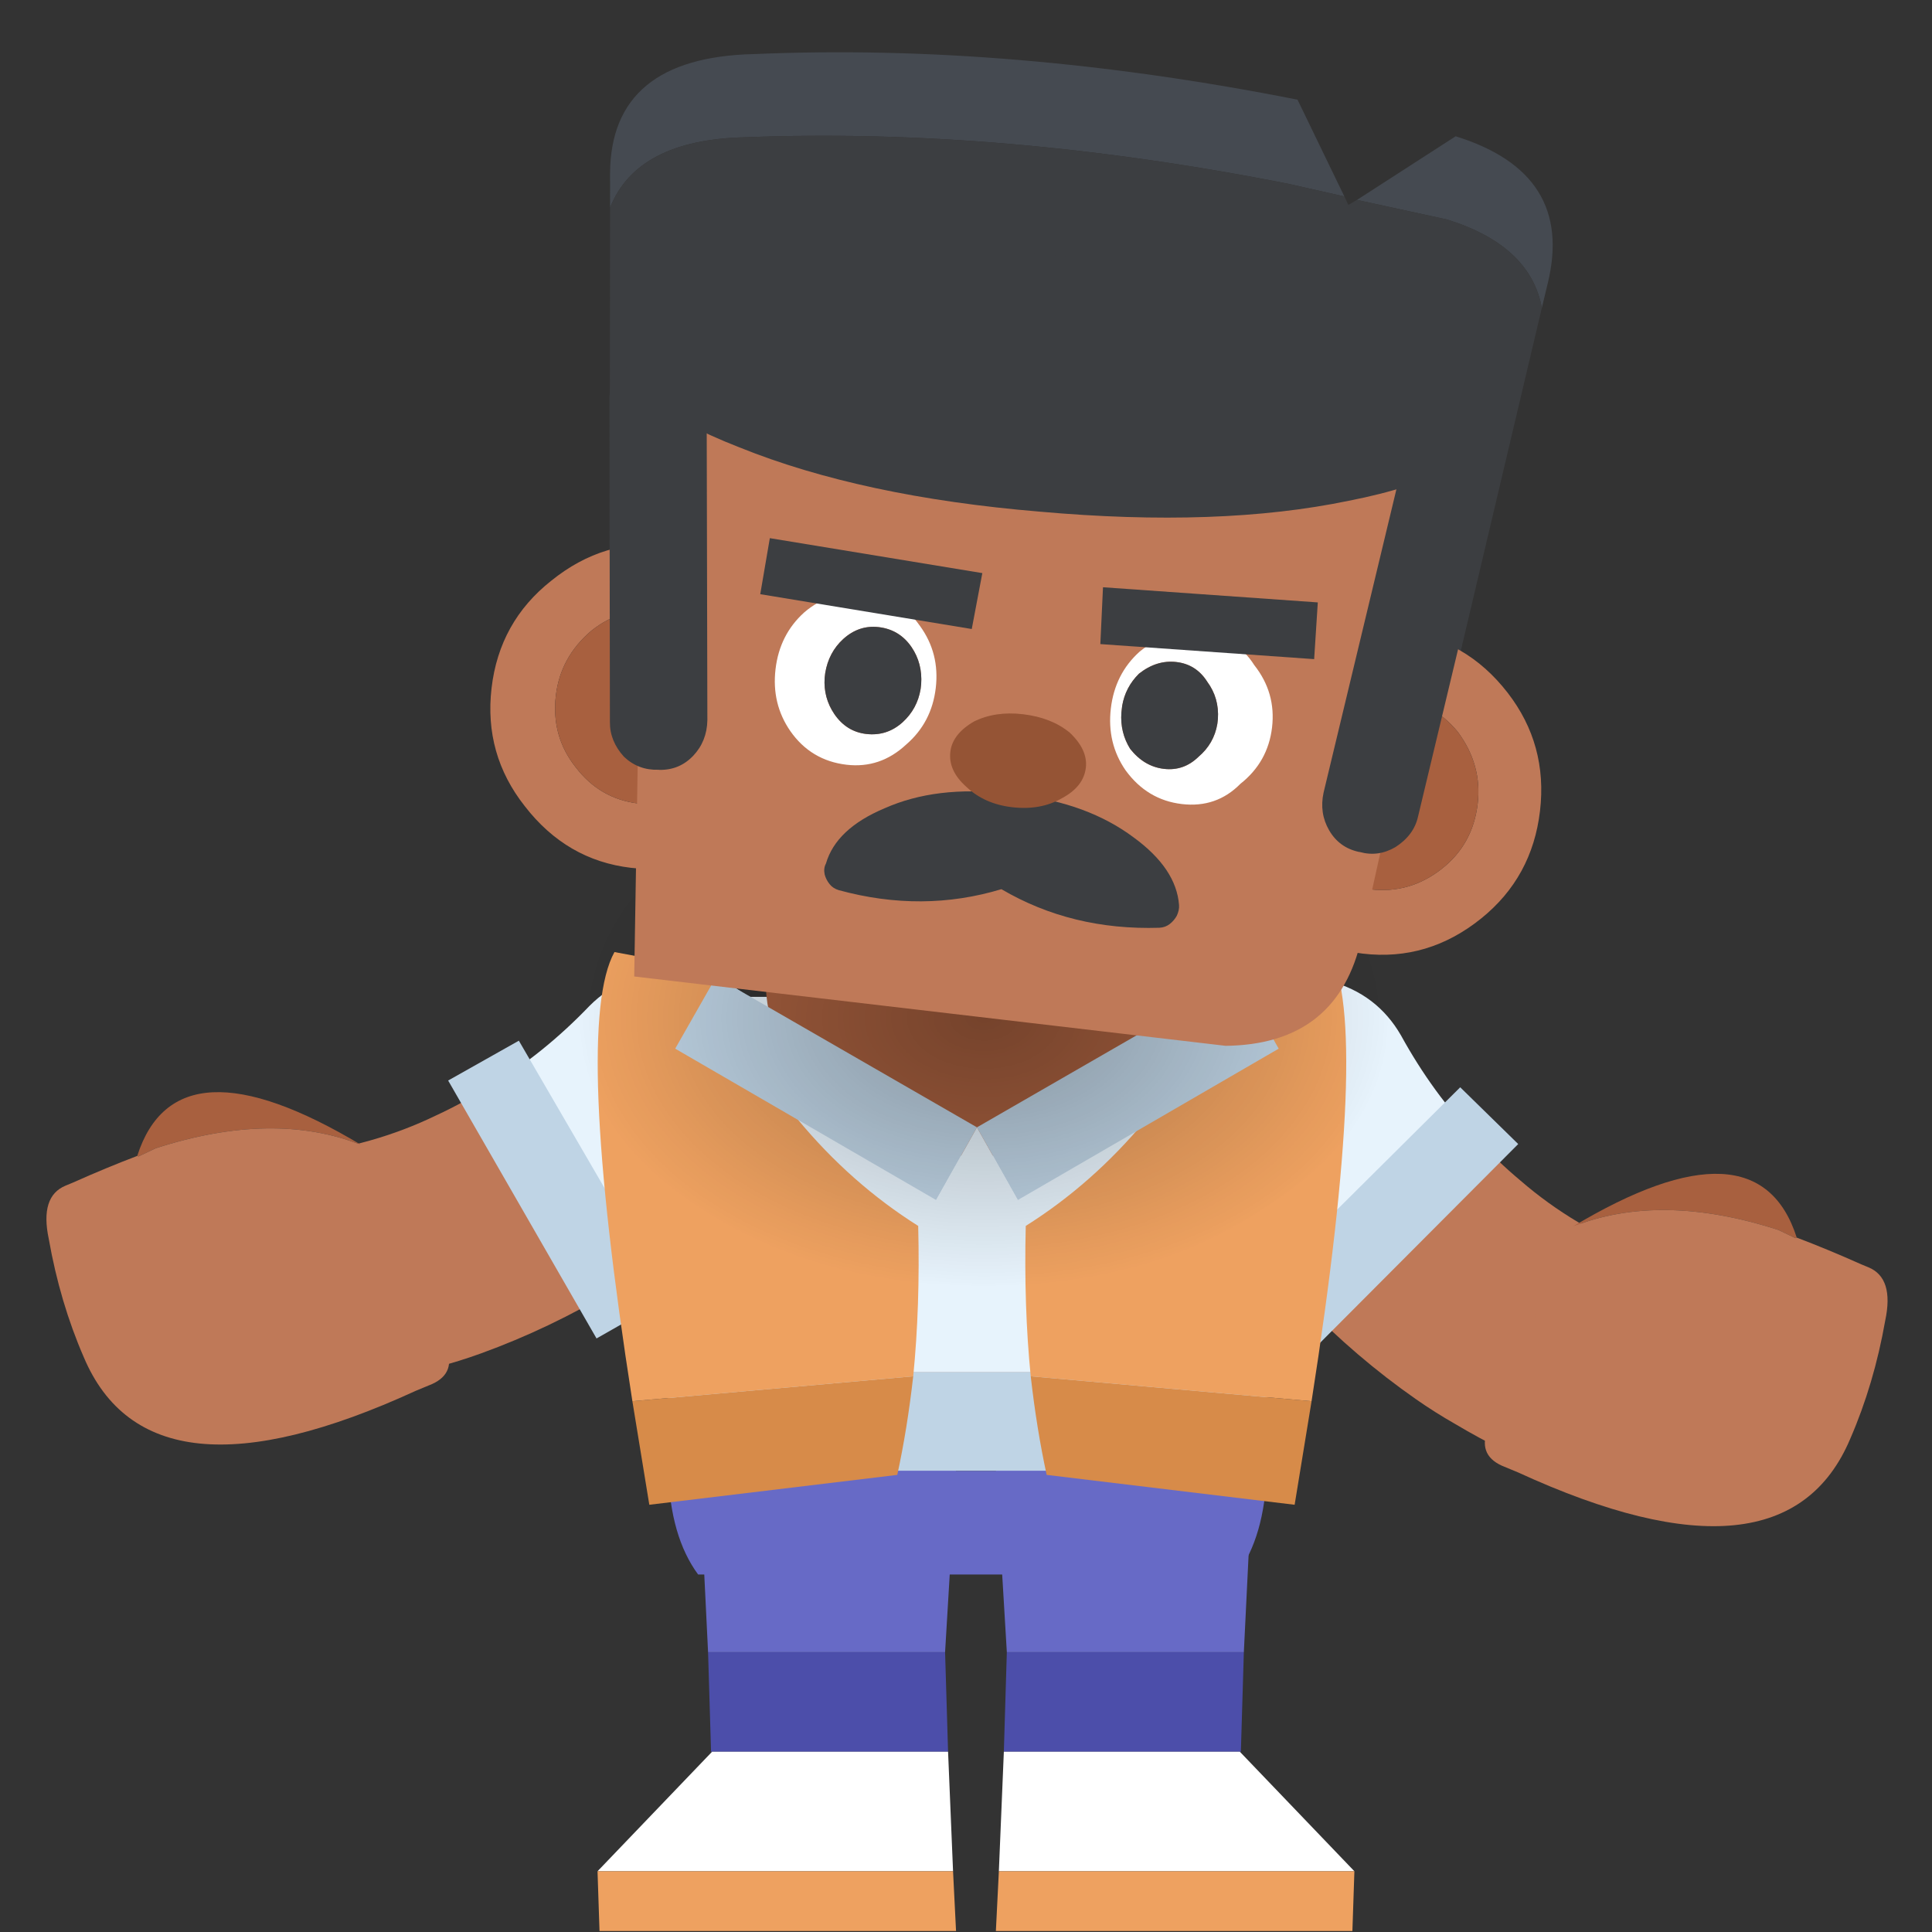 <svg width="97" height="97" viewBox="0 0 97 97" fill="none" xmlns="http://www.w3.org/2000/svg">
<rect x="0" y="0" width="97" height="97" fill="#333333" stroke="none"/>
<path d="M62.3 87.95L62.45 82.95H50.55L50.4 87.95H62.25H62.3Z" fill="#4C4EAA"/>
<path d="M68 93.95L62.25 87.95H50.4L50.15 93.95H68Z" fill="white"/>
<path d="M67.9 96.95L68 93.95H50.15L50 96.95H67.9Z" fill="#EEA160"/>
<path d="M62.9 73.75C62.9 72.15 62.267 70.783 61 69.65C59.767 68.517 58.25 67.95 56.45 67.95C54.683 67.95 53.167 68.517 51.9 69.65C50.633 70.783 50 72.15 50 73.75L50.55 82.95H62.45L62.9 73.75Z" fill="#676AC6"/>
<path d="M35.7 87.95L35.55 82.95H47.45L47.6 87.95H35.75H35.7Z" fill="#4C4EAA"/>
<path d="M30 93.95L35.75 87.95H47.6L47.85 93.95H30Z" fill="white"/>
<path d="M30.1 96.95L30 93.95H47.85L48 96.95H30.1Z" fill="#EEA160"/>
<path d="M35.1 73.75C35.1 72.15 35.733 70.783 37 69.65C38.233 68.517 39.75 67.95 41.55 67.95C43.317 67.95 44.833 68.517 46.1 69.65C47.367 70.783 48 72.15 48 73.75L47.45 82.95H35.55L35.1 73.75Z" fill="#676AC6"/>
<path d="M71.085 70.245C69.079 68.845 67.198 67.237 65.442 65.42C67.277 62.047 70.158 59.282 74.083 57.124C74.806 57.905 75.562 58.625 76.351 59.285C78.144 60.835 80.198 62.058 82.511 62.954C84.014 63.529 85.1 64.562 85.77 66.053C86.4 67.568 86.439 69.097 85.887 70.64C85.28 72.133 84.215 73.211 82.692 73.873C81.233 74.552 79.72 74.595 78.153 74.003C76.346 73.277 74.654 72.444 73.077 71.504C72.388 71.112 71.725 70.693 71.085 70.245Z" fill="#BF7958"/>
<path d="M59.472 53.313C59.927 51.744 60.869 50.547 62.298 49.722C63.75 48.938 65.241 48.785 66.769 49.263C68.347 49.686 69.536 50.592 70.337 51.98C71.404 53.922 72.653 55.637 74.083 57.124C70.158 59.282 67.277 62.047 65.442 65.42C63.385 63.178 61.564 60.637 59.979 57.797C59.251 56.394 59.082 54.899 59.472 53.313Z" fill="#E7F3FC"/>
<path d="M65.677 68.02L62.73 65.108L73.313 54.589L76.225 57.439L65.677 68.02Z" fill="#BFD4E5"/>
<path d="M24.15 67.95C26.45 67.116 28.684 66.05 30.85 64.75C29.95 61.017 27.884 57.6 24.65 54.5C23.75 55.067 22.834 55.567 21.9 56C19.767 57.033 17.467 57.683 15.001 57.95C13.401 58.117 12.084 58.833 11.051 60.1C10.051 61.4 9.617 62.866 9.751 64.5C9.951 66.1 10.701 67.416 12.001 68.45C13.234 69.483 14.684 69.916 16.351 69.75C18.284 69.516 20.134 69.15 21.9 68.65C22.667 68.45 23.417 68.216 24.15 67.95Z" fill="#BF7958"/>
<path d="M39.75 54.6C39.717 52.967 39.117 51.567 37.95 50.4C36.75 49.267 35.35 48.733 33.75 48.8C32.117 48.8 30.733 49.367 29.6 50.5C28.067 52.1 26.417 53.433 24.65 54.5C27.884 57.6 29.95 61.017 30.85 64.75C33.417 63.116 35.833 61.133 38.1 58.8C39.167 57.633 39.717 56.233 39.75 54.6Z" fill="#E7F3FC"/>
<path d="M29.95 67.2L33.55 65.15L26.05 52.25L22.5 54.25L29.95 67.2Z" fill="#BFD4E5"/>
<path d="M63.6 73.85V68.9H33.55V73.85H63.6Z" fill="#BFD4E5"/>
<path d="M62.1 79.05C63.033 77.783 63.533 76.05 63.6 73.85H33.55C33.617 76.05 34.117 77.783 35.05 79.05H62.1Z" fill="#676AC6"/>
<path d="M66.8 55.25C67.5 51.65 66.633 49.917 64.2 50.05H32.9C30.467 49.917 29.6 51.65 30.3 55.25L33.55 68.9H63.6L66.8 55.25Z" fill="#E7F3FC"/>
<path d="M56.6 42.6C54.5 40.9 51.983 40.05 49.05 40.05C46.117 40.05 43.6 40.9 41.5 42.6C39.433 44.4 38.4 46.55 38.4 49.05C38.4 49.217 38.417 49.383 38.45 49.55C38.55 51.817 39.567 53.75 41.5 55.35C43.6 57.15 46.117 58.05 49.05 58.05C51.983 58.05 54.5 57.15 56.6 55.35C58.533 53.75 59.55 51.817 59.65 49.55C59.683 49.383 59.7 49.217 59.7 49.05C59.7 46.55 58.667 44.4 56.6 42.6Z" fill="#A8603F"/>
<path d="M45.85 69.1L31.75 70.35C32.017 71.983 32.3 73.717 32.6 75.55L45.05 74.05C45.383 72.517 45.65 70.867 45.85 69.1Z" fill="#D78B49"/>
<path d="M45.85 69.1C46.083 66.767 46.167 64.25 46.1 61.55C41.6 58.717 38.033 54.417 35.4 48.65L30.85 47.8C29.483 50.267 29.783 57.783 31.75 70.35L45.85 69.1Z" fill="#EEA160"/>
<path d="M65.85 70.35L51.75 69.1C51.95 70.867 52.217 72.517 52.55 74.05L65 75.55C65.3 73.717 65.583 71.983 65.85 70.35Z" fill="#D78B49"/>
<path d="M51.5 61.55C51.433 64.25 51.517 66.767 51.75 69.1L65.85 70.35C67.817 57.783 68.117 50.267 66.75 47.8L62.2 48.65C59.567 54.417 56 58.717 51.5 61.55Z" fill="#EEA160"/>
<path d="M35.95 49.05L33.9 52.65L47 60.25L49.05 56.6L35.95 49.05ZM62.15 49.05L49.05 56.6L51.1 60.25L64.2 52.65L62.15 49.05Z" fill="#BFD4E5"/>
<path d="M51.1 60.25L49.05 56.6L47 60.25H51.1Z" fill="#E7F3FC"/>
<path d="M90.144 62.163L89.286 61.752C85.34 60.477 81.899 60.422 78.962 61.586C85.156 57.875 88.905 58.058 90.209 62.136L90.144 62.163Z" fill="#A8603F"/>
<path d="M75.395 73.584C74.576 73.209 74.352 72.575 74.722 71.681L78.962 61.586C81.899 60.422 85.34 60.477 89.286 61.752L90.144 62.163L90.209 62.136C91.238 62.526 92.316 62.973 93.442 63.476L93.812 63.629C94.674 63.987 94.954 64.879 94.651 66.305C94.278 68.423 93.693 70.4 92.896 72.235C90.695 77.456 85.138 78.021 76.226 73.929L75.395 73.584Z" fill="#BF7958"/>
<path d="M63.645 41.55C59.726 38.95 54.977 37.65 49.4 37.65C43.823 37.65 39.024 38.95 35.005 41.55C31.085 44.217 29.126 47.4 29.126 51.1C29.126 54.8 31.085 57.95 35.005 60.55C39.024 63.217 43.823 64.55 49.4 64.55C54.977 64.55 59.726 63.217 63.645 60.55C67.665 57.95 69.674 54.8 69.674 51.1C69.674 47.4 67.665 44.217 63.645 41.55Z" fill="url(#paint0_radial_1_4605)"/>
<path d="M67.496 9.862L65.145 5.005C55.567 3.11 46.478 2.346 37.877 2.714C33.065 2.821 30.649 4.82 30.629 8.711L30.63 10.422C31.534 8.146 33.803 6.968 37.437 6.891C46.035 6.557 55.122 7.337 64.7 9.232L67.496 9.862ZM77.412 15.455L77.706 14.231C78.609 10.544 77.068 8.081 73.085 6.842L68.13 10.037L72.646 11.019C75.431 11.883 77.02 13.361 77.412 15.455Z" fill="#454A51"/>
<path d="M72.646 11.019L68.13 10.037L67.697 10.288L67.496 9.862L64.7 9.232C55.122 7.337 46.035 6.557 37.437 6.891C33.803 6.968 31.534 8.145 30.63 10.422L30.605 29.952C30.631 32.875 32.35 34.537 35.76 34.937L66.648 38.558C70.091 38.962 72.147 37.743 72.816 34.902L77.412 15.455C77.02 13.361 75.431 11.883 72.646 11.019Z" fill="#3C3E41"/>
<path d="M27.678 29.156C25.939 30.529 24.94 32.325 24.68 34.544C24.42 36.762 24.977 38.74 26.35 40.478C27.749 42.287 29.525 43.317 31.677 43.57C33.861 43.826 35.844 43.236 37.623 41.8C39.328 40.423 40.311 38.625 40.571 36.407C40.831 34.189 40.291 32.212 38.951 30.478C37.552 28.669 35.76 27.637 33.575 27.381C31.423 27.128 29.457 27.72 27.678 29.156ZM28.897 38.512C28.078 37.476 27.749 36.279 27.908 34.922C28.059 33.631 28.657 32.543 29.7 31.659C30.736 30.84 31.899 30.507 33.19 30.658C34.548 30.817 35.636 31.415 36.454 32.45C37.264 33.552 37.594 34.749 37.443 36.04C37.283 37.397 36.686 38.485 35.65 39.303C34.611 40.155 33.412 40.501 32.055 40.342C30.764 40.19 29.711 39.58 28.897 38.512ZM64.426 33.465C62.688 34.838 61.688 36.634 61.428 38.852C61.168 41.071 61.725 43.049 63.099 44.787C64.497 46.596 66.273 47.626 68.425 47.879C70.61 48.135 72.592 47.545 74.371 46.109C76.077 44.732 77.059 42.934 77.319 40.716C77.579 38.498 77.039 36.521 75.699 34.787C74.3 32.978 72.508 31.946 70.323 31.689C68.171 31.437 66.205 32.029 64.426 33.465ZM66.448 35.967C67.484 35.149 68.647 34.816 69.939 34.967C71.263 35.122 72.351 35.72 73.202 36.759C74.013 37.861 74.342 39.058 74.191 40.349C74.032 41.706 73.434 42.794 72.399 43.612C71.326 44.46 70.127 44.806 68.803 44.651C67.512 44.499 66.459 43.889 65.645 42.82C64.793 41.781 64.447 40.582 64.606 39.225C64.758 37.934 65.372 36.848 66.448 35.967Z" fill="#BF7958"/>
<path d="M27.908 34.922C27.749 36.279 28.078 37.476 28.897 38.512C29.711 39.58 30.764 40.19 32.055 40.342C33.412 40.501 34.611 40.155 35.65 39.303C36.686 38.485 37.283 37.397 37.443 36.04C37.594 34.749 37.264 33.552 36.454 32.45C35.636 31.415 34.548 30.817 33.19 30.658C31.899 30.507 30.736 30.84 29.7 31.659C28.657 32.543 28.059 33.631 27.908 34.922ZM69.939 34.967C68.647 34.816 67.484 35.149 66.448 35.967C65.372 36.848 64.758 37.934 64.606 39.225C64.447 40.582 64.793 41.781 65.645 42.82C66.459 43.889 67.512 44.499 68.803 44.651C70.127 44.806 71.326 44.46 72.399 43.612C73.434 42.794 74.032 41.706 74.191 40.349C74.342 39.058 74.013 37.861 73.202 36.759C72.351 35.72 71.263 35.122 69.939 34.967Z" fill="#A8603F"/>
<path d="M61.539 52.508C65.169 52.464 67.413 50.781 68.273 47.458L73.932 21.944L32.367 17.07L31.842 49.026L61.539 52.508Z" fill="#BF7958"/>
<path d="M38.937 33.597C38.801 34.756 39.049 35.792 39.68 36.705C40.37 37.692 41.311 38.255 42.503 38.395C43.628 38.527 44.624 38.191 45.491 37.386C46.349 36.648 46.846 35.699 46.982 34.541C47.118 33.382 46.854 32.344 46.189 31.427C45.529 30.477 44.636 29.936 43.51 29.804C42.318 29.664 41.275 29.978 40.379 30.746C39.554 31.488 39.073 32.439 38.937 33.597ZM41.403 34.038L41.432 33.789C41.547 33.098 41.848 32.529 42.337 32.083C42.862 31.608 43.456 31.409 44.118 31.486C44.813 31.568 45.362 31.901 45.763 32.485C46.135 33.032 46.297 33.655 46.249 34.354L46.22 34.602C46.109 35.261 45.809 35.813 45.321 36.259C44.795 36.734 44.185 36.931 43.489 36.85C42.827 36.772 42.296 36.441 41.894 35.857C41.522 35.31 41.358 34.703 41.403 34.038ZM56.515 38.679C57.238 39.67 58.179 40.233 59.337 40.369C60.496 40.505 61.475 40.167 62.276 39.354C63.2 38.624 63.73 37.679 63.866 36.52C64.002 35.362 63.705 34.32 62.974 33.395C62.38 32.453 61.504 31.914 60.345 31.778C59.186 31.642 58.142 31.956 57.214 32.72C56.388 33.462 55.908 34.413 55.772 35.571C55.636 36.73 55.884 37.766 56.515 38.679ZM60.611 34.226C61.017 34.777 61.195 35.402 61.147 36.101L61.118 36.349C61.007 37.007 60.691 37.558 60.169 38C59.676 38.479 59.099 38.68 58.437 38.602C57.775 38.525 57.21 38.19 56.742 37.598C56.403 37.055 56.256 36.45 56.301 35.784L56.341 35.437C56.448 34.812 56.73 34.274 57.185 33.824C57.777 33.356 58.404 33.161 59.066 33.239C59.728 33.317 60.243 33.646 60.611 34.226Z" fill="white"/>
<path d="M41.432 33.789L41.403 34.038C41.358 34.703 41.522 35.31 41.894 35.857C42.296 36.441 42.827 36.772 43.489 36.85C44.185 36.931 44.795 36.734 45.321 36.259C45.809 35.813 46.109 35.261 46.22 34.602L46.249 34.354C46.297 33.655 46.135 33.032 45.763 32.485C45.362 31.901 44.813 31.568 44.118 31.486C43.456 31.409 42.862 31.608 42.337 32.083C41.848 32.529 41.547 33.098 41.432 33.789ZM61.147 36.101C61.195 35.402 61.017 34.777 60.611 34.226C60.243 33.646 59.728 33.317 59.066 33.239C58.404 33.161 57.777 33.356 57.185 33.824C56.73 34.274 56.448 34.812 56.341 35.437L56.301 35.784C56.256 36.45 56.403 37.055 56.742 37.598C57.21 38.19 57.775 38.525 58.437 38.602C59.099 38.68 59.676 38.479 60.169 38C60.691 37.558 61.007 37.007 61.118 36.349L61.147 36.101Z" fill="#3C3E41"/>
<path d="M48.789 31.581L49.32 28.774L38.651 27.019L38.17 29.832L48.789 31.581ZM55.378 29.484L55.245 32.338L65.98 33.093L66.163 30.245L55.378 29.484Z" fill="#3C3E41"/>
<path d="M50.539 39.841C48.188 39.565 46.146 39.812 44.411 40.582C42.787 41.265 41.806 42.19 41.468 43.358C41.382 43.516 41.361 43.698 41.404 43.905C41.45 44.078 41.532 44.239 41.649 44.387C41.766 44.535 41.922 44.637 42.117 44.693C44.913 45.457 47.634 45.441 50.278 44.643C52.633 46.027 55.276 46.672 58.206 46.58C58.409 46.57 58.584 46.507 58.732 46.39C58.88 46.273 58.997 46.135 59.083 45.978C59.172 45.787 59.21 45.607 59.196 45.437C59.104 44.218 58.347 43.089 56.925 42.05C55.383 40.895 53.452 40.183 51.135 39.911C51.036 39.899 50.936 39.888 50.837 39.876C50.738 39.864 50.638 39.853 50.539 39.841Z" fill="#3C3E41"/>
<path d="M53.332 40.068C54.048 39.682 54.443 39.175 54.517 38.545C54.587 37.95 54.32 37.364 53.716 36.79C53.104 36.282 52.318 35.972 51.358 35.859C50.431 35.751 49.611 35.873 48.899 36.225C48.179 36.644 47.783 37.152 47.714 37.748C47.64 38.377 47.907 38.962 48.515 39.503C49.119 40.077 49.884 40.419 50.811 40.527C51.771 40.64 52.611 40.487 53.332 40.068Z" fill="#955435"/>
<path d="M33.104 17.66L33.054 17.654C32.38 17.675 31.795 17.942 31.299 18.455C30.81 18.901 30.577 19.461 30.598 20.135L30.622 36.247C30.614 36.884 30.849 37.465 31.324 37.991C31.807 38.45 32.385 38.669 33.059 38.647L33.109 38.653C33.779 38.664 34.343 38.429 34.803 37.946C35.262 37.462 35.499 36.869 35.515 36.166L35.479 20.153C35.462 19.446 35.211 18.863 34.728 18.404C34.278 17.948 33.736 17.7 33.104 17.66ZM71.278 22.689C70.734 23.029 70.372 23.54 70.192 24.223L66.453 39.794C66.305 40.481 66.399 41.113 66.734 41.69C67.069 42.266 67.564 42.626 68.218 42.77L68.268 42.776C68.885 42.949 69.482 42.868 70.058 42.532C70.676 42.135 71.054 41.626 71.194 41.004L74.944 25.334C75.121 24.684 75.024 24.085 74.652 23.538C74.287 22.925 73.78 22.53 73.129 22.353L73.08 22.347C72.421 22.236 71.821 22.35 71.278 22.689Z" fill="#3C3E41"/>
<path d="M67.718 25.142C72.115 24.281 74.418 22.957 74.627 21.169C74.833 19.415 72.883 17.726 68.778 16.104C64.738 14.489 59.712 13.413 53.701 12.876C47.752 12.38 42.578 12.562 38.182 13.422C33.814 14.32 31.527 15.646 31.322 17.4C31.112 19.188 33.045 20.875 37.122 22.46C41.224 24.116 46.249 25.192 52.199 25.688C58.21 26.225 63.383 26.043 67.718 25.142Z" fill="#3C3E41"/>
<path d="M6.956 58.062L7.814 57.653C11.76 56.377 15.201 56.322 18.138 57.486C11.944 53.775 8.195 53.958 6.891 58.035L6.956 58.062Z" fill="#A8603F"/>
<path d="M21.705 69.484C22.524 69.109 22.748 68.475 22.378 67.582L18.138 57.486C15.201 56.322 11.76 56.377 7.814 57.653L6.956 58.062L6.891 58.035C5.862 58.426 4.784 58.873 3.658 59.376L3.288 59.529C2.426 59.887 2.146 60.779 2.449 62.205C2.822 64.323 3.407 66.3 4.204 68.135C6.405 73.356 11.962 73.921 20.874 69.829L21.705 69.484Z" fill="#BF7958"/>
<defs>
<radialGradient id="paint0_radial_1_4605" cx="0" cy="0" r="1" gradientUnits="userSpaceOnUse" gradientTransform="translate(49.4 51.1) scale(20.482 13.588)">
<stop stop-opacity="0.302"/>
<stop offset="1" stop-opacity="0"/>
</radialGradient>
</defs>
</svg>
